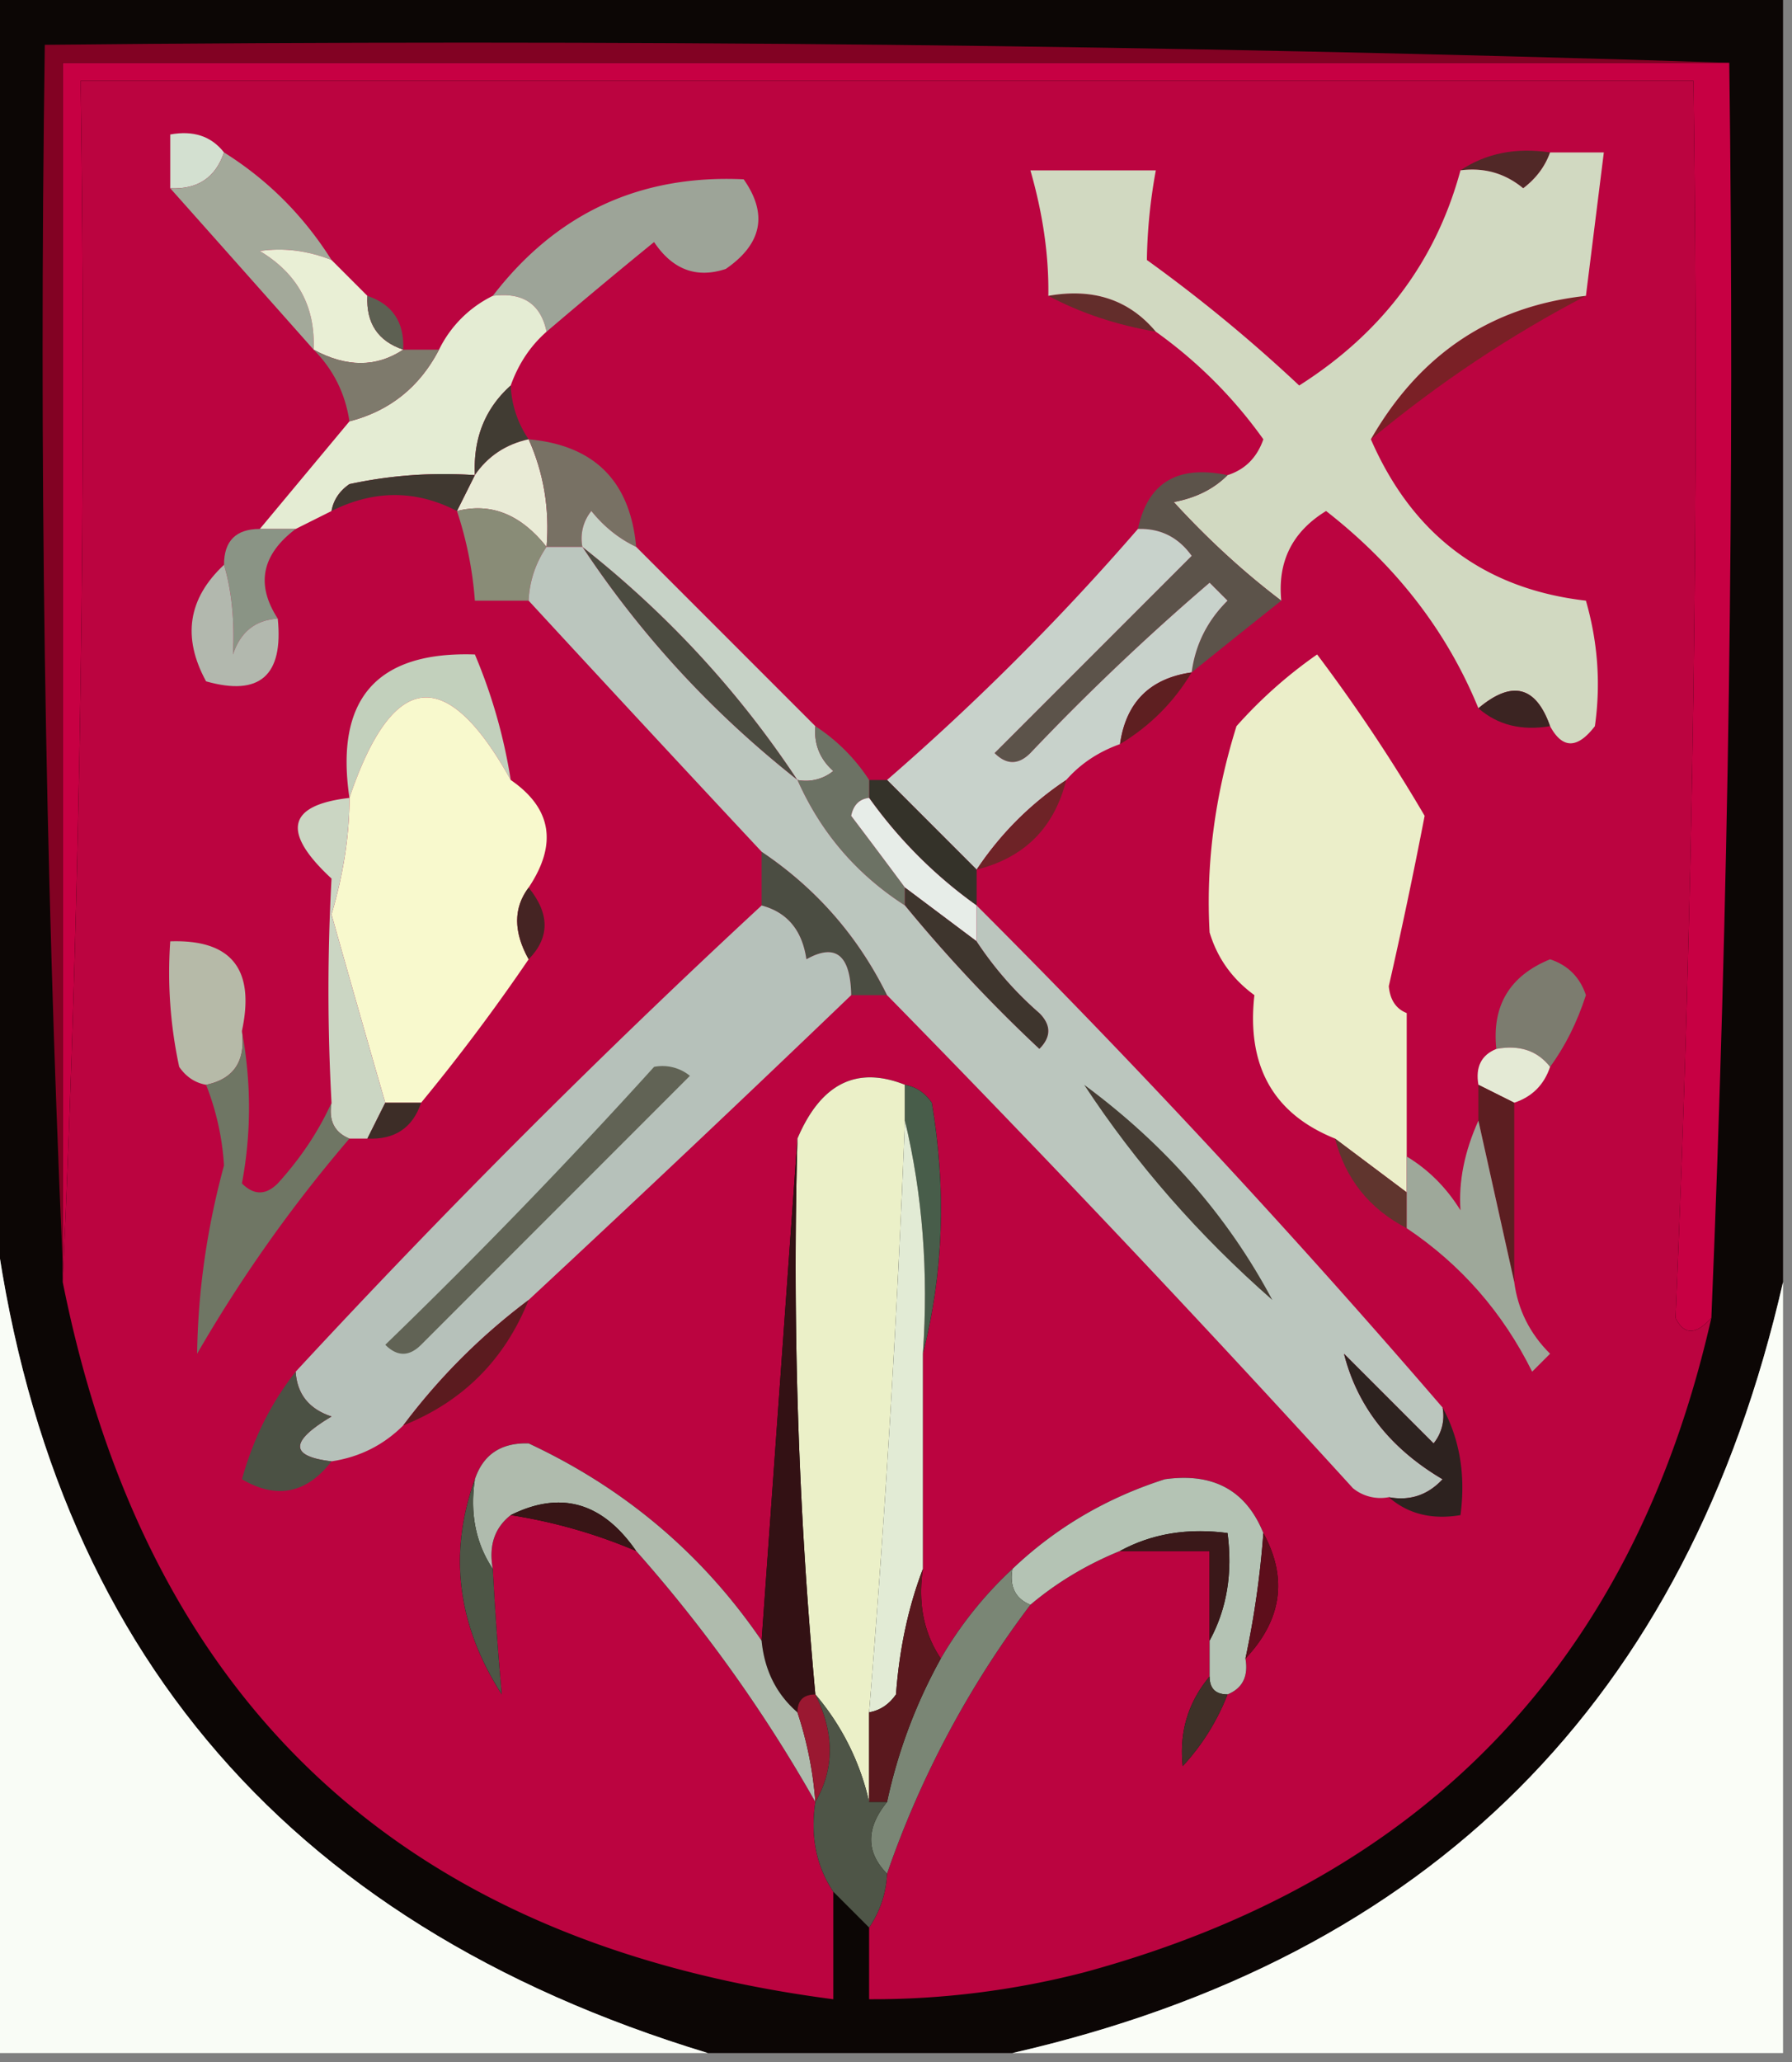 <svg xmlns="http://www.w3.org/2000/svg" width="100" height="115" style="shape-rendering:geometricPrecision;text-rendering:geometricPrecision;image-rendering:optimizeQuality;fill-rule:evenodd;clip-rule:evenodd"><rect width="100%" height="100%" fill="#808080" stroke="none"/><path style="opacity:1" fill="#0c0605" d="M-.5-.5h100v72c-5.333 23.333-19.667 37.667-43 43h-17c-23.938-7.263-37.271-23.263-40-48v-67z"/><path style="opacity:1" fill="#c70043" d="M96.5 3.5c.303 23.366-.03 46.7-1 70-.864.963-1.53.963-2 0 .99-22.955 1.323-45.955 1-69h-90c.33 22.506-.003 44.84-1 67v-68h93z"/><path style="opacity:1" fill="#820223" d="M96.5 3.5h-93v67c-.997-22.494-1.33-45.16-1-68 31.504-.332 62.838.002 94 1z"/><path style="opacity:1" fill="#bb0440" d="M95.5 73.5c-4.35 19.184-16.017 31.35-35 36.5a47.21 47.21 0 0 1-12 1.5v-4a5.728 5.728 0 0 0 1-3 54.18 54.18 0 0 1 8-15c1.465-1.237 3.132-2.237 5-3h5v7c-1.203 1.442-1.703 3.11-1.5 5a12.649 12.649 0 0 0 2.5-4c.838-.342 1.172-1.008 1-2 2.034-2.155 2.367-4.488 1-7-.963-2.38-2.797-3.38-5.5-3-3.255 1.04-6.089 2.707-8.5 5a21.628 21.628 0 0 0-4 5c-.951-1.419-1.285-3.085-1-5v-12c1.148-4.481 1.315-9.148.5-14-.383-.556-.883-.89-1.5-1-2.696-1.07-4.696-.07-6 3l-2 28c-3.296-4.826-7.63-8.492-13-11-1.538-.047-2.538.62-3 2-1.484 4.132-.984 8.132 1.5 12a178.821 178.821 0 0 1-.5-7c-.237-1.291.096-2.291 1-3a29.413 29.413 0 0 1 7 2 81.896 81.896 0 0 1 10 14c-.285 1.915.049 3.581 1 5v6c-23.954-3.121-38.288-16.455-43-40 .997-22.16 1.33-44.494 1-67h90c.323 23.045-.01 46.045-1 69 .47.963 1.136.963 2 0z"/><path style="opacity:1" fill="#d3e0d0" d="M12.5 8.5c-.473 1.406-1.473 2.073-3 2v-3c1.291-.237 2.291.096 3 1z"/><path style="opacity:1" fill="#512827" d="M81.5 9.5c1.419-.951 3.085-1.284 5-1-.283.79-.783 1.456-1.5 2-1.011-.837-2.178-1.17-3.5-1z"/><path style="opacity:1" fill="#9da498" d="M30.5 18.5c-.321-1.548-1.321-2.215-3-2 3.541-4.604 8.208-6.77 14-6.5 1.36 1.938 1.027 3.604-1 5-1.635.54-2.968.04-4-1.5a326.994 326.994 0 0 0-6 5z"/><path style="opacity:1" fill="#a3a99a" d="M12.5 8.5c2.438 1.527 4.439 3.527 6 6-1.347-.528-2.68-.695-4-.5 2.107 1.264 3.107 3.097 3 5.5a5393.859 5393.859 0 0 0-8-9c1.527.073 2.527-.594 3-2z"/><path style="opacity:1" fill="#e9efd5" d="m18.5 14.5 2 2c-.073 1.527.594 2.527 2 3-1.499.994-3.166.994-5 0 .107-2.403-.893-4.236-3-5.5 1.32-.195 2.653-.028 4 .5z"/><path style="opacity:1" fill="#e4ecd3" d="M27.5 16.5c1.679-.215 2.679.452 3 2-.901.79-1.568 1.79-2 3-1.431 1.28-2.098 2.947-2 5a24.939 24.939 0 0 0-7 .5c-.556.383-.89.883-1 1.5l-2 1h-2l5-6c2.249-.58 3.915-1.913 5-4a6.541 6.541 0 0 1 3-3z"/><path style="opacity:1" fill="#632d2b" d="M58.5 16.5c2.51-.447 4.51.22 6 2-2.198-.375-4.198-1.042-6-2z"/><path style="opacity:1" fill="#5d6052" d="M20.5 16.5c1.406.473 2.073 1.473 2 3-1.406-.473-2.073-1.473-2-3z"/><path style="opacity:1" fill="#7e7a6c" d="M17.5 19.5c1.834.994 3.501.994 5 0h2c-1.085 2.087-2.751 3.42-5 4-.233-1.562-.9-2.895-2-4z"/><path style="opacity:1" fill="#413c33" d="M28.5 21.5a5.728 5.728 0 0 0 1 3c-1.278.282-2.278.949-3 2-.098-2.053.569-3.72 2-5z"/><path style="opacity:1" fill="#7a2026" d="M88.5 16.5c-4.218 2.196-8.218 4.863-12 8 2.733-4.76 6.733-7.426 12-8z"/><path style="opacity:1" fill="#e9ebd6" d="M29.5 24.5c.841 1.88 1.175 3.88 1 6-1.44-1.815-3.106-2.482-5-2l1-2c.722-1.051 1.722-1.718 3-2z"/><path style="opacity:1" fill="#787164" d="M29.5 24.5c3.667.333 5.667 2.333 6 6-.958-.453-1.792-1.12-2.5-2a2.428 2.428 0 0 0-.5 2h-2c.175-2.12-.159-4.12-1-6z"/><path style="opacity:1" fill="#403830" d="m26.5 26.5-1 2c-2.292-1.186-4.626-1.186-7 0 .11-.617.444-1.117 1-1.5a24.939 24.939 0 0 1 7-.5z"/><path style="opacity:1" fill="#d1d9c1" d="M86.5 8.5h3l-1 8c-5.267.574-9.267 3.24-12 8 2.332 5.345 6.332 8.345 12 9 .667 2.32.834 4.653.5 7-.977 1.274-1.81 1.274-2.5 0-.792-2.245-2.125-2.578-4-1-1.754-4.285-4.588-7.951-8.5-11-1.883 1.153-2.716 2.82-2.5 5-2.084-1.577-4.084-3.41-6-5.5 1.237-.232 2.237-.732 3-1.5.978-.311 1.644-.978 2-2a25.63 25.63 0 0 0-6-6c-1.49-1.78-3.49-2.447-6-2 .037-2.22-.297-4.554-1-7h7a29.816 29.816 0 0 0-.5 5 84.89 84.89 0 0 1 8.5 7c4.633-2.941 7.633-6.941 9-12 1.322-.17 2.489.163 3.5 1 .717-.544 1.217-1.21 1.5-2z"/><path style="opacity:1" fill="#8a9485" d="M14.5 29.5h2c-1.901 1.435-2.235 3.102-1 5-1.25.077-2.083.744-2.5 2 .096-1.88-.07-3.547-.5-5 0-1.333.667-2 2-2z"/><path style="opacity:1" fill="#898c77" d="M25.5 28.5c1.894-.482 3.56.185 5 2a5.728 5.728 0 0 0-1 3h-3a20.677 20.677 0 0 0-1-5z"/><path style="opacity:1" fill="#5c534a" d="M68.5 26.5c-.763.768-1.763 1.268-3 1.5 1.916 2.09 3.916 3.923 6 5.5a807.966 807.966 0 0 0-5 4c.203-1.544.87-2.878 2-4l-1-1a134.089 134.089 0 0 0-10 9.5c-.667.667-1.333.667-2 0l11-11c-.744-1.039-1.744-1.539-3-1.5.548-2.584 2.215-3.584 5-3z"/><path style="opacity:1" fill="#b2b8ae" d="M12.5 31.5c.43 1.453.596 3.12.5 5 .417-1.256 1.25-1.923 2.5-2 .324 3.18-1.01 4.347-4 3.5-1.342-2.456-1.009-4.622 1-6.5z"/><path style="opacity:1" fill="#4b4b40" d="M32.5 30.5c4.73 3.727 8.73 8.06 12 13-4.73-3.727-8.73-8.06-12-13z"/><path style="opacity:1" fill="#c2d0bc" d="M28.5 43.5c-3.588-6.453-6.588-6.12-9 1-.817-5.513 1.517-8.18 7-8a29.77 29.77 0 0 1 2 7z"/><path style="opacity:1" fill="#c8d2cb" d="M63.5 29.5c1.256-.039 2.256.461 3 1.5l-11 11c.667.667 1.333.667 2 0a134.089 134.089 0 0 1 10-9.5l1 1c-1.13 1.122-1.797 2.456-2 4-2.333.333-3.667 1.667-4 4-1.21.432-2.21 1.099-3 2-2 1.333-3.667 3-5 5l-5-5c5-4.333 9.667-9 14-14z"/><path style="opacity:1" fill="#f8f9cd" d="M28.5 43.5c2.286 1.575 2.62 3.575 1 6-.854 1.132-.854 2.465 0 4a109.268 109.268 0 0 1-6 8h-2c-.985-3.397-1.985-6.897-3-10.5.669-2.262 1.002-4.429 1-6.5 2.412-7.12 5.412-7.453 9-1z"/><path style="opacity:1" fill="#5e1f21" d="M66.5 37.5c-1 1.667-2.333 3-4 4 .333-2.333 1.667-3.667 4-4z"/><path style="opacity:1" fill="#c6d2c6" d="m35.5 30.5 10 10c-.086.996.248 1.83 1 2.5a2.428 2.428 0 0 1-2 .5c-3.27-4.94-7.27-9.273-12-13a2.428 2.428 0 0 1 .5-2c.708.88 1.542 1.547 2.5 2z"/><path style="opacity:1" fill="#ebeec9" d="M79.5 45.5a293.57 293.57 0 0 1-2 9.5c.07.765.403 1.265 1 1.5v10l-4-3c-3.443-1.383-4.943-4.05-4.5-8-1.236-.9-2.07-2.066-2.5-3.5-.212-3.783.288-7.616 1.5-11.5a25.522 25.522 0 0 1 4.5-4 93.665 93.665 0 0 1 6 9z"/><path style="opacity:1" fill="#3b2422" d="M86.5 40.5c-1.599.268-2.932-.066-4-1 1.875-1.578 3.208-1.245 4 1z"/><path style="opacity:1" fill="#343229" d="M48.5 43.5h1l5 5v2a25.635 25.635 0 0 1-6-6v-1z"/><path style="opacity:1" fill="#6c7264" d="M45.5 40.5a10.174 10.174 0 0 1 3 3v1c-.543.06-.876.393-1 1a493.061 493.061 0 0 1 3 4v1c-2.7-1.734-4.7-4.068-6-7a2.428 2.428 0 0 0 2-.5c-.752-.67-1.086-1.504-1-2.5z"/><path style="opacity:1" fill="#6e2327" d="M59.5 43.5c-.667 2.667-2.333 4.333-5 5 1.333-2 3-3.667 5-5z"/><path style="opacity:1" fill="#e7ede8" d="M48.5 44.5a25.635 25.635 0 0 0 6 6v2l-4-3a493.061 493.061 0 0 0-3-4c.124-.607.457-.94 1-1z"/><path style="opacity:1" fill="#503e35" d="M79.5 45.5c.597.235.93.735 1 1.5-.07-.765-.403-1.265-1-1.5z"/><path style="opacity:1" fill="#3e352d" d="m50.5 49.5 4 3a19.568 19.568 0 0 0 3.5 4c.667.667.667 1.333 0 2a84.022 84.022 0 0 1-7.5-8v-1z"/><path style="opacity:1" fill="#452423" d="M29.5 49.5c1.186 1.461 1.186 2.795 0 4-.854-1.535-.854-2.868 0-4z"/><path style="opacity:1" fill="#4b4d42" d="M42.5 47.5c3.05 2.05 5.383 4.716 7 8h-2c-.041-2.245-.874-2.912-2.5-2-.236-1.62-1.069-2.62-2.5-3v-3z"/><path style="opacity:1" fill="#b6baa8" d="M13.5 57.5c.215 1.679-.452 2.679-2 3-.617-.11-1.117-.444-1.5-1a24.936 24.936 0 0 1-.5-7c3.41-.116 4.744 1.55 4 5z"/><path style="opacity:1" fill="#cbd6c3" d="M19.5 44.5c.002 2.071-.331 4.238-1 6.5 1.015 3.603 2.015 7.103 3 10.5l-1 2h-1c-.838-.342-1.172-1.008-1-2a114.25 114.25 0 0 1 0-12.5c-2.804-2.6-2.47-4.1 1-4.5z"/><path style="opacity:1" fill="#7c7c6f" d="M86.5 59.5c-.709-.904-1.709-1.237-3-1-.256-2.412.744-4.08 3-5 1 .333 1.667 1 2 2-.494 1.526-1.161 2.859-2 4z"/><path style="opacity:1" fill="#e4ead5" d="M83.5 58.5c1.291-.237 2.291.096 3 1-.333 1-1 1.667-2 2l-2-1c-.172-.992.162-1.658 1-2z"/><path style="opacity:1" fill="#b6c1ba" d="M42.5 50.5c1.431.38 2.264 1.38 2.5 3 1.626-.912 2.459-.245 2.5 2a1540.285 1540.285 0 0 1-18 17c-2.667 2-5 4.333-7 7-1.105 1.1-2.438 1.767-4 2-2.342-.275-2.342-1.108 0-2.5-1.256-.417-1.923-1.25-2-2.5 8.333-9 17-17.667 26-26z"/><path style="opacity:1" fill="#ebf0c8" d="M50.5 60.5v2c-.432 11.02-1.1 22.02-2 33v5a13.935 13.935 0 0 0-3-6 258.75 258.75 0 0 1-1-31c1.304-3.07 3.304-4.07 6-3z"/><path style="opacity:1" fill="#6f7664" d="M13.5 57.5c.527 2.876.527 5.71 0 8.5.667.667 1.333.667 2 0 1.281-1.409 2.281-2.909 3-4.5-.172.992.162 1.658 1 2a79.531 79.531 0 0 0-8.5 12c.05-3.512.55-7.012 1.5-10.5a14.692 14.692 0 0 0-1-4.5c1.548-.321 2.215-1.321 2-3z"/><path style="opacity:1" fill="#3d2d27" d="M21.5 61.5h2c-.473 1.406-1.473 2.073-3 2l1-2z"/><path style="opacity:1" fill="#331114" d="M44.5 63.5a258.75 258.75 0 0 0 1 31c-.667 0-1 .333-1 1-1.174-1.014-1.84-2.347-2-4l2-28z"/><path style="opacity:1" fill="#60352e" d="m74.5 63.5 4 3v2c-2.087-1.085-3.42-2.751-4-5z"/><path style="opacity:1" fill="#5c1e21" d="m82.5 60.5 2 1v10l-2-9v-2z"/><path style="opacity:1" fill="#bbc6be" d="M30.5 30.5h2c3.27 4.94 7.27 9.273 12 13 1.3 2.932 3.3 5.266 6 7a84.022 84.022 0 0 0 7.5 8c.667-.667.667-1.333 0-2a19.568 19.568 0 0 1-3.5-4v-2a510.59 510.59 0 0 1 26 28 2.428 2.428 0 0 1-.5 2l-5-5c.747 2.945 2.58 5.278 5.5 7-.825.886-1.825 1.219-3 1a2.428 2.428 0 0 1-2-.5 1025.039 1025.039 0 0 0-26-27.5c-1.617-3.284-3.95-5.95-7-8a2830.179 2830.179 0 0 1-13-14 5.728 5.728 0 0 1 1-3z"/><path style="opacity:1" fill="#453c33" d="M60.5 60.5c4.531 3.347 8.031 7.347 10.5 12-4.104-3.595-7.604-7.595-10.5-12z"/><path style="opacity:1" fill="#485d4a" d="M50.5 60.5c.617.11 1.117.444 1.5 1 .815 4.852.648 9.519-.5 14 .318-4.532-.015-8.866-1-13v-2z"/><path style="opacity:1" fill="#616355" d="M36.5 59.5a2.428 2.428 0 0 1 2 .5l-15 15c-.667.667-1.333.667-2 0a326.911 326.911 0 0 0 15-15.5z"/><path style="opacity:1" fill="#9ea89a" d="m82.5 62.5 2 9c.203 1.544.87 2.878 2 4l-1 1c-1.64-3.304-3.973-5.971-7-8v-4c1.212.73 2.212 1.73 3 3-.111-1.609.222-3.275 1-5z"/><path style="opacity:1" fill="#e2ebd5" d="M50.5 62.5c.985 4.134 1.318 8.468 1 13v12c-.814 2.131-1.314 4.464-1.5 7-.383.556-.883.89-1.5 1 .9-10.98 1.568-21.98 2-33z"/><path style="opacity:1" fill="#f9fcf6" d="M-.5 66.5c2.729 24.737 16.062 40.737 40 48h-40v-48z"/><path style="opacity:1" fill="#5b1b1f" d="M29.5 72.5c-1.333 3.333-3.667 5.667-7 7 2-2.667 4.333-5 7-7z"/><path style="opacity:1" fill="#fafdf7" d="M99.5 71.5v43h-43c23.333-5.333 37.667-19.667 43-43z"/><path style="opacity:1" fill="#4b5144" d="M16.5 76.5c.077 1.25.744 2.083 2 2.5-2.342 1.392-2.342 2.225 0 2.5-1.395 1.8-3.062 2.134-5 1 .636-2.28 1.636-4.28 3-6z"/><path style="opacity:1" fill="#2d221f" d="M80.5 78.5c.961 1.765 1.295 3.765 1 6-1.599.268-2.932-.066-4-1 1.175.219 2.175-.114 3-1-2.92-1.722-4.753-4.055-5.5-7l5 5a2.428 2.428 0 0 0 .5-2z"/><path style="opacity:1" fill="#afbbad" d="M42.5 91.5c.16 1.653.826 2.986 2 4a20.677 20.677 0 0 1 1 5 81.896 81.896 0 0 0-10-14c-1.882-2.718-4.215-3.385-7-2-.904.709-1.237 1.709-1 3-.951-1.419-1.285-3.085-1-5 .462-1.38 1.462-2.047 3-2 5.37 2.508 9.704 6.174 13 11z"/><path style="opacity:1" fill="#381516" d="M28.5 84.5c2.785-1.385 5.118-.718 7 2a29.413 29.413 0 0 0-7-2z"/><path style="opacity:1" fill="#b4c3b4" d="M70.5 85.5a51.639 51.639 0 0 1-1 7c.172.992-.162 1.658-1 2-.667 0-1-.333-1-1v-2c.961-1.765 1.295-3.765 1-6-2.235-.295-4.235.039-6 1-1.868.763-3.535 1.763-5 3-.838-.342-1.172-1.008-1-2 2.411-2.293 5.245-3.96 8.5-5 2.703-.38 4.537.62 5.5 3z"/><path style="opacity:1" fill="#5d0e1b" d="M70.5 85.5c1.367 2.512 1.034 4.845-1 7a51.639 51.639 0 0 0 1-7z"/><path style="opacity:1" fill="#4d5646" d="M26.5 82.5c-.285 1.915.049 3.581 1 5 .127 2.415.293 4.749.5 7-2.484-3.868-2.984-7.868-1.5-12z"/><path style="opacity:1" fill="#3a1819" d="M62.5 86.5c1.765-.961 3.765-1.295 6-1 .295 2.235-.039 4.235-1 6v-5h-5z"/><path style="opacity:1" fill="#7a8675" d="M56.5 87.5c-.172.992.162 1.658 1 2a54.18 54.18 0 0 0-8 15c-1.186-1.205-1.186-2.539 0-4a28.932 28.932 0 0 1 3-8 21.628 21.628 0 0 1 4-5z"/><path style="opacity:1" fill="#3e3128" d="M67.5 93.5c0 .667.333 1 1 1a12.649 12.649 0 0 1-2.5 4c-.203-1.89.297-3.558 1.5-5z"/><path style="opacity:1" fill="#9a1831" d="M45.5 94.5c1.073 2.153 1.073 4.153 0 6a20.677 20.677 0 0 0-1-5c0-.667.333-1 1-1z"/><path style="opacity:1" fill="#5a181e" d="M51.5 87.5c-.285 1.915.049 3.581 1 5a28.932 28.932 0 0 0-3 8h-1v-5c.617-.11 1.117-.444 1.5-1 .186-2.536.686-4.869 1.5-7z"/><path style="opacity:1" fill="#4e5547" d="M45.5 94.5a13.935 13.935 0 0 1 3 6h1c-1.186 1.461-1.186 2.795 0 4a5.728 5.728 0 0 1-1 3l-2-2c-.951-1.419-1.285-3.085-1-5 1.073-1.847 1.073-3.847 0-6z"/></svg>